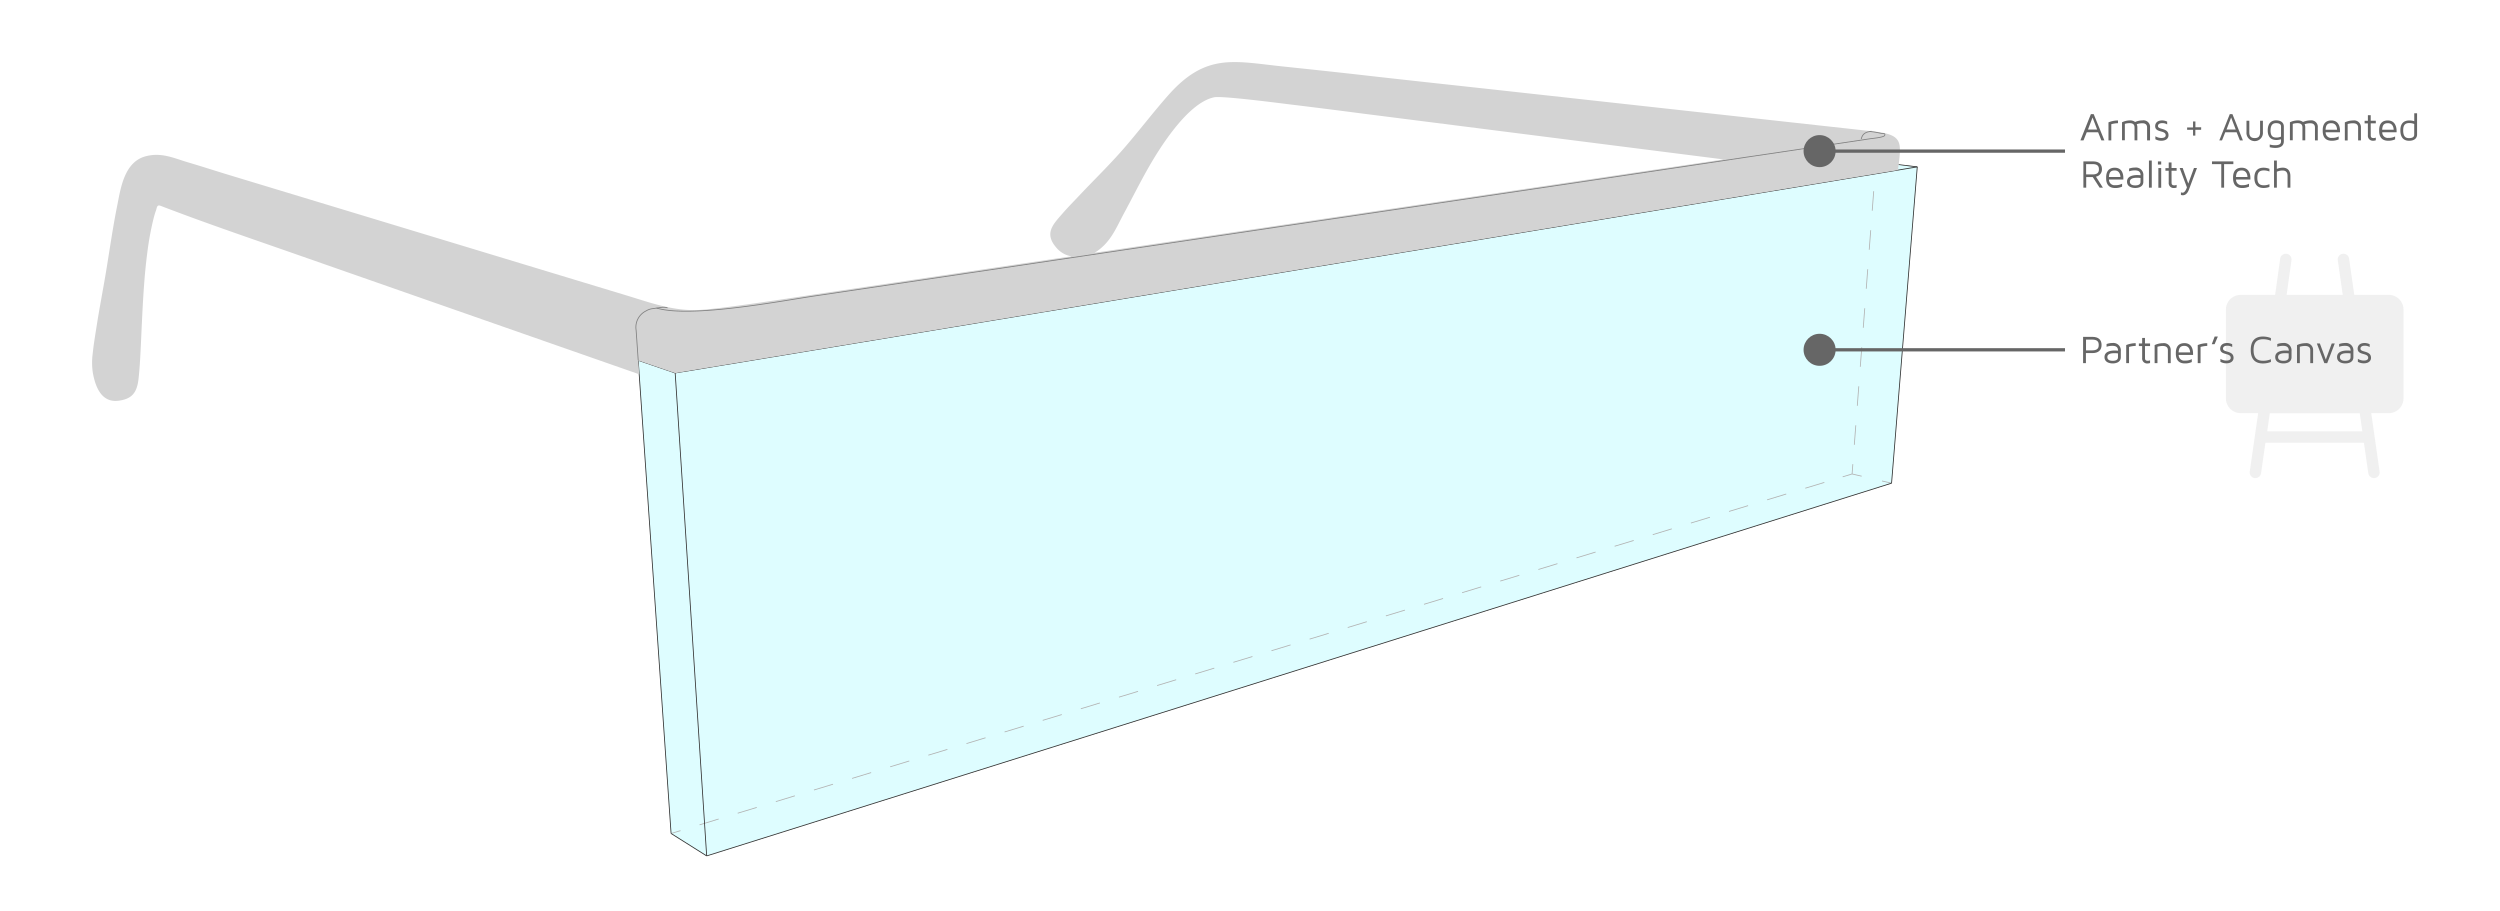<svg xmlns="http://www.w3.org/2000/svg" id="Make2D::hidden::lines" viewBox="0 0 761.5 277.5"><defs><style>.cls-1{fill:#defdff}.cls-10,.cls-2,.cls-3,.cls-4,.cls-5,.cls-6,.cls-8{fill:none;stroke-miterlimit:10}.cls-2,.cls-3,.cls-4,.cls-5{stroke:#b2b2b2}.cls-2,.cls-3,.cls-4,.cls-5,.cls-6,.cls-8{stroke-width:.25px}.cls-3{stroke-dasharray:5.97 5.97}.cls-4{stroke-dasharray:6.07 6.07}.cls-5{stroke-dasharray:5.96 5.96}.cls-6{stroke:#313131}.cls-7{fill:#d3d3d3}.cls-8{stroke:#7f7f7f}.cls-9{fill:#666}.cls-10{stroke:#666}.cls-11{opacity:.1}</style></defs><title>Artboard 2 copy</title><g id="canvas"><polygon points="215.25 260.71 204.41 253.88 194.4 109.76 205.66 113.61 214.6 250.78 215.25 260.71" class="cls-1"/><polygon points="584 50.83 576.17 147.18 215.25 260.71 214.6 250.78 205.66 113.61 571.13 52.97 584 50.83" class="cls-1"/><polygon points="584 50.83 571.13 52.97 205.66 113.61 194.4 109.76 571.41 49.31 578.27 50.13 584 50.83" class="cls-1"/></g><g id="hidden"><line x1="564.15" x2="567.07" y1="144.37" y2="145.05" class="cls-2"/><line x1="573.25" x2="576.17" y1="146.5" y2="147.18" class="cls-2"/><line x1="194.4" x2="197.36" y1="109.76" y2="109.28" class="cls-2"/><line x1="203.25" x2="565.5" y1="108.34" y2="50.25" class="cls-3"/><line x1="568.45" x2="571.41" y1="49.78" y2="49.31" class="cls-2"/><line x1="571.41" x2="574.39" y1="49.31" y2="49.67" class="cls-2"/><line x1="575.29" x2="578.27" y1="49.77" y2="50.13" class="cls-2"/><line x1="204.41" x2="207.28" y1="253.88" y2="253.01" class="cls-2"/><line x1="213.09" x2="558.37" y1="251.24" y2="146.13" class="cls-4"/><line x1="561.28" x2="564.15" y1="145.24" y2="144.37" class="cls-2"/><line x1="571.41" x2="571.18" y1="49.31" y2="52.3" class="cls-2"/><line x1="570.73" x2="564.6" y1="58.24" y2="138.41" class="cls-5"/><line x1="564.37" x2="564.15" y1="141.38" y2="144.37" class="cls-2"/></g><g id="front_lines" data-name="front lines"><line x1="584" x2="205.66" y1="50.83" y2="113.61" class="cls-6"/><line x1="194.4" x2="204.41" y1="109.76" y2="253.88" class="cls-6"/><line x1="205.66" x2="194.4" y1="113.61" y2="109.76" class="cls-6"/><line x1="584" x2="576.17" y1="50.83" y2="147.18" class="cls-6"/><line x1="576.17" x2="215.25" y1="147.18" y2="260.71" class="cls-6"/><line x1="205.66" x2="215.25" y1="113.61" y2="260.71" class="cls-6"/><line x1="578.27" x2="584" y1="50.13" y2="50.83" class="cls-6"/><line x1="215.25" x2="204.41" y1="260.71" y2="253.88" class="cls-6"/></g><g id="stems"><path d="M570.4,40,461.53,28c-15.49-1.71-31-3.36-46.46-5.12-8.14-.93-16.29-1.79-24.44-2.65-14.76-1.54-23.32-4.23-34.86,8.87-4.68,5.31-9,11-13.61,16.3-4,4.57-8.29,8.79-12.47,13.16-2,2.15-4.13,4.27-6.09,6.52-2.88,3.3-5.56,6-1.91,10.27a7.64,7.64,0,0,0,3.46,2.42c.31.1.63.18.95.26.64.15-.63.16-.95.21l-3.27.48-13.07,1.94-26.13,3.89L247.35,89.8c-5.76.86-29.49,4.58-35.39,4.66-7.58.11-14.25-2.39-21.22-4.5l-15.58-4.72Q122.75,69.36,70.35,53.48c-4.36-1.31-8.68-2.73-13-4s-8.11-3.17-13-1.87c-6.47,1.72-7.59,9.73-8.56,14.59C34.39,69.06,33.42,76,32.26,83c-.92,5.5-2,11-2.85,16.49-.43,2.73-.89,5.45-1.17,8.2a20.82,20.82,0,0,0,.06,6c.75,4,2.52,9,7.73,8.38,4.24-.51,5.7-2.57,6.16-6.62.34-3,.5-6,.65-9s.27-5.87.41-8.81c.34-6.92.72-13.83,1.62-20.71a89.74,89.74,0,0,1,1.88-10.28c.22-.84.45-1.68.75-2.5s.25-1.9,1.41-1.46c1.63.63,3.26,1.24,4.89,1.85,12.43,4.66,25,8.92,37.52,13.31L194.69,114c-.1-1.4-.19-2.8-.29-4.2l11.26,3.85L578.13,51.8C579.14,43.34,580,41,570.4,40Zm-237,37c4.91-3,6.55-7.56,9-12.09s4.68-9,7.18-13.43c3.27-5.77,12-20.13,20.23-21.84,2.17-.54,20.51,1.85,22.51,2.09q11.23,1.36,22.46,2.83L525,48.56Z" class="cls-7"/><path d="M566.93,42.34c.42-1.76,1.5-2.14,3.09-2.37" class="cls-8"/><path d="M569.49,40.05a24.15,24.15,0,0,1,3.4.55c.47.12,1.55-.14,1.17.68-.28.6-4.12.92-4.52,1l-12.15,1.81-25.73,3.83L484.3,55,389.61,69.07,294.92,83.18l-47.33,7.05c-9.39,1.4-37.35,6.73-47.59,3.6" class="cls-8"/><path d="M194.4,109.76l-.64-9.18a5.56,5.56,0,0,1,3-5.86,5.12,5.12,0,0,1,1.92-.69l1.32-.19,1.32-.19a4.6,4.6,0,0,1,2,.12" class="cls-8"/></g><circle cx="554.25" cy="46.03" r="4.88" class="cls-9"/><line x1="555.5" x2="629" y1="46.03" y2="46.03" class="cls-10"/><circle cx="554.25" cy="106.55" r="4.88" class="cls-9"/><line x1="555.5" x2="629" y1="106.55" y2="106.55" class="cls-10"/><path d="M641,42.77h-.92l-1-2.49h-3.45l-1,2.49h-.94l3.19-8h.86Zm-2.21-3.32-1.4-3.66L636,39.45Z" class="cls-9"/><path d="M643.1,37.83v4.94h-.86v-5.5a7.82,7.82,0,0,1,2.9-.58v.83A8.92,8.92,0,0,0,643.1,37.83Z" class="cls-9"/><path d="M654.9,38.87v3.9H654v-3.9c0-.56-.16-1.33-1.49-1.33a5.24,5.24,0,0,0-1.66.3,2.51,2.51,0,0,1,.19,1v3.9h-.86v-3.9c0-.58-.16-1.33-1.52-1.33a4.89,4.89,0,0,0-1.43.22v5h-.86V37.25a5.58,5.58,0,0,1,2.4-.58,2.47,2.47,0,0,1,1.58.49,5.68,5.68,0,0,1,2.22-.49A2,2,0,0,1,654.9,38.87Z" class="cls-9"/><path d="M660.53,41.2c0,1-.83,1.67-2.19,1.67a3.64,3.64,0,0,1-1.81-.46V41.5a3.44,3.44,0,0,0,1.77.53c.62,0,1.37-.14,1.37-.83,0-1.61-3.21-.68-3.21-2.78,0-.84.56-1.74,2.12-1.74a3.48,3.48,0,0,1,1.54.37v.86a2.81,2.81,0,0,0-1.44-.41c-.61,0-1.36.16-1.36.91C657.32,39.59,660.53,38.85,660.53,41.2Z" class="cls-9"/><path d="M670.46,39.54h-1.76V41.3H668V39.54H666.2v-.72H668V37h.72v1.77h1.76Z" class="cls-9"/><path d="M683.19,42.77h-.92l-1-2.49h-3.45l-1,2.49H676l3.19-8H680ZM681,39.45l-1.4-3.66-1.4,3.66Z" class="cls-9"/><path d="M689.28,36.78v3.47a2.51,2.51,0,1,1-5,0V36.78h.86V40.3c0,1.21.52,1.76,1.64,1.76s1.64-.55,1.64-1.76V36.78Z" class="cls-9"/><path d="M695.66,38.51V43c0,.95-.46,2.06-2.6,2.06a7,7,0,0,1-1.7-.22v-.82a6,6,0,0,0,1.61.22c1.62,0,1.83-.62,1.83-1.22v-.6a4.57,4.57,0,0,1-1.4.22c-1.21,0-2.65-.5-2.65-2.91,0-2.66,1.6-3.07,2.54-3.07C695.49,36.68,695.66,38.08,695.66,38.51Zm-.86,0q0-1-1.51-1c-.72,0-1.68.24-1.68,2.28,0,1.86.9,2.11,1.79,2.11a3.7,3.7,0,0,0,1.4-.28Z" class="cls-9"/><path d="M706,38.87v3.9h-.86v-3.9c0-.56-.16-1.33-1.49-1.33a5.24,5.24,0,0,0-1.66.3,2.51,2.51,0,0,1,.19,1v3.9h-.86v-3.9c0-.58-.16-1.33-1.52-1.33a4.89,4.89,0,0,0-1.43.22v5h-.86V37.25a5.58,5.58,0,0,1,2.4-.58,2.47,2.47,0,0,1,1.58.49,5.68,5.68,0,0,1,2.22-.49A2,2,0,0,1,706,38.87Z" class="cls-9"/><path d="M712.76,39.87a3.8,3.8,0,0,1,0,.42h-4.37A1.67,1.67,0,0,0,710.31,42a4,4,0,0,0,2.05-.44v.89a4.9,4.9,0,0,1-2.13.42c-1.25,0-2.73-.52-2.73-3,0-.64-.1-3.18,2.63-3.18S712.76,39.64,712.76,39.87Zm-.89-.35c0-.29-.1-2-1.75-2-1.18,0-1.67.55-1.75,2Z" class="cls-9"/><path d="M719.14,38.87v3.9h-.86v-3.9c0-.56-.17-1.33-1.61-1.33a5.62,5.62,0,0,0-1.57.24v5h-.86v-5.5a6,6,0,0,1,2.53-.59A2.08,2.08,0,0,1,719.14,38.87Z" class="cls-9"/><path d="M722.13,41.22c0,.6.23.83.86.83a1.56,1.56,0,0,0,.68-.14v.82a2.27,2.27,0,0,1-.79.14,1.51,1.51,0,0,1-1.62-1.69v-3.6h-1v-.79h1V35.09h.86v1.69h1.55v.79h-1.55Z" class="cls-9"/><path d="M730,39.87a3.8,3.8,0,0,1,0,.42h-4.37A1.67,1.67,0,0,0,727.5,42a4,4,0,0,0,2.05-.44v.89a4.9,4.9,0,0,1-2.13.42c-1.25,0-2.73-.52-2.73-3,0-.64-.1-3.18,2.63-3.18S730,39.64,730,39.87Zm-.89-.35c0-.29-.1-2-1.75-2-1.18,0-1.67.55-1.75,2Z" class="cls-9"/><path d="M733.89,36.69a4.76,4.76,0,0,1,1.49.23V34.5h.86V41c0,.44-.18,1.88-2.46,1.88-1,0-2.63-.41-2.63-3.17C731.15,37.2,732.64,36.69,733.89,36.69Zm-.11,5.38c1.06,0,1.59-.35,1.59-1.06V37.78a3.92,3.92,0,0,0-1.49-.3c-1.31,0-1.87.67-1.87,2.22C732,41.83,733,42.07,733.78,42.07Z" class="cls-9"/><path d="M640.55,57.17h-1l-2.09-3.23h-2v3.23h-.86v-8h2.94c1.73,0,2.71.79,2.71,2.33a2.22,2.22,0,0,1-1.83,2.31Zm-1.22-5.61c0-.73-.22-1.57-1.9-1.57h-2v3.14h2C639.11,53.13,639.33,52.29,639.33,51.56Z" class="cls-9"/><path d="M646.77,54.27a3.8,3.8,0,0,1,0,.42h-4.37a1.67,1.67,0,0,0,1.94,1.71,4,4,0,0,0,2.05-.44v.89a4.91,4.91,0,0,1-2.13.42c-1.25,0-2.73-.52-2.73-3,0-.64-.1-3.18,2.63-3.18S646.77,54,646.77,54.27Zm-.89-.35c0-.29-.1-2-1.75-2-1.18,0-1.67.55-1.75,2Z" class="cls-9"/><path d="M652.86,53.57v1.8c0,1.65-1.68,1.89-2.46,1.89s-2.51-.24-2.51-1.93c0-2,2.58-2,3.13-2a7.59,7.59,0,0,1,1,.06c0-1.13-.67-1.49-1.75-1.49a5.31,5.31,0,0,0-1.75.29v-.84a5.4,5.4,0,0,1,1.8-.31A2.27,2.27,0,0,1,652.86,53.57Zm-.86.65a6.57,6.57,0,0,0-1.07-.07c-.72,0-2.17.08-2.17,1.19,0,.95.9,1.13,1.64,1.13s1.6-.18,1.6-1.09Z" class="cls-9"/><path d="M654.57,57.17V48.9h.86v8.26Z" class="cls-9"/><path d="M658.3,50.12h-1v-.95h1Zm0,1.07h-.86v6h.86Z" class="cls-9"/><path d="M661.46,55.62c0,.6.23.83.86.83a1.57,1.57,0,0,0,.68-.14v.82a2.27,2.27,0,0,1-.79.14,1.5,1.5,0,0,1-1.62-1.69V52h-1v-.79h1V49.49h.86v1.69H663V52h-1.55Z" class="cls-9"/><path d="M669.2,51.18l-2.45,6.57c-.53,1.43-1.32,1.73-1.88,1.73a1.56,1.56,0,0,1-.56-.11v-.79a1.27,1.27,0,0,0,.52.11c.82,0,1.31-1.62,1.31-1.62l-2.21-5.89h.92l1.7,4.74,1.73-4.74Z" class="cls-9"/><path d="M680.28,49.17V50h-2.82v7.16h-.86V50h-2.83v-.84Z" class="cls-9"/><path d="M685.47,54.27a3.8,3.8,0,0,1,0,.42h-4.37A1.67,1.67,0,0,0,683,56.4a4,4,0,0,0,2.05-.44v.89a4.91,4.91,0,0,1-2.13.42c-1.25,0-2.73-.52-2.73-3,0-.64-.1-3.18,2.63-3.18S685.47,54,685.47,54.27Zm-.89-.35c0-.29-.1-2-1.75-2-1.18,0-1.67.55-1.75,2Z" class="cls-9"/><path d="M689.59,56.44a4.2,4.2,0,0,0,1.68-.34v.84a5,5,0,0,1-1.78.32c-1.28,0-2.81-.53-2.81-3.09s1.52-3.09,2.81-3.09a5,5,0,0,1,1.78.34v.83a4.42,4.42,0,0,0-1.68-.34c-1.43,0-2,.68-2,2.27S688.16,56.44,689.59,56.44Z" class="cls-9"/><path d="M697.65,53.62v3.55h-.86V53.62c0-1.14-.49-1.68-1.54-1.68a4.57,4.57,0,0,0-1.72.36v4.87h-.86V48.9h.86v2.55a4.72,4.72,0,0,1,1.81-.38C696.81,51.08,697.65,52,697.65,53.62Z" class="cls-9"/><g class="cls-11"><path d="M727.59,89.82H717.11l-1.59-11.13a1.74,1.74,0,0,0-3.44.49l1.52,10.64H696.5L698,79.18a1.74,1.74,0,0,0-3.44-.49L693,89.82H682.51a4.5,4.5,0,0,0-4.5,4.51v27a4.5,4.5,0,0,0,4.5,4.51h5.33l-1,6.9-1.56,10.88a1.74,1.74,0,0,0,1.47,2H687a1.73,1.73,0,0,0,1.72-1.49l1.33-9.28h30l1.33,9.28a1.73,1.73,0,0,0,1.72,1.49h.25a1.74,1.74,0,0,0,1.47-2l-2.54-17.78h5.33a4.5,4.5,0,0,0,4.5-4.51v-27A4.5,4.5,0,0,0,727.59,89.82Zm-37,41.57.79-5.51h27.4l.79,5.51Z" class="cls-9"/></g><path d="M640.14,105.08c0,1.59-1,2.47-2.77,2.47h-2v3.06h-.86v-8h2.84C639.16,102.61,640.14,103.48,640.14,105.08Zm-.86,0c0-.77-.23-1.64-2-1.64H635.4v3.29h1.87C639.05,106.72,639.28,105.85,639.28,105.08Z" class="cls-9"/><path d="M646,107v1.8c0,1.65-1.68,1.9-2.46,1.9s-2.51-.24-2.51-1.93c0-2,2.58-2,3.13-2a7.53,7.53,0,0,1,1,.06c0-1.13-.67-1.49-1.75-1.49a5.31,5.31,0,0,0-1.75.29v-.84a5.4,5.4,0,0,1,1.8-.31A2.27,2.27,0,0,1,646,107Zm-.86.65a6.57,6.57,0,0,0-1.07-.07c-.72,0-2.17.08-2.17,1.19,0,.95.9,1.13,1.64,1.13s1.6-.18,1.6-1.09Z" class="cls-9"/><path d="M648.5,105.67v4.94h-.86v-5.5a7.82,7.82,0,0,1,2.9-.58v.83A8.92,8.92,0,0,0,648.5,105.67Z" class="cls-9"/><path d="M653.37,109.06c0,.6.23.83.86.83a1.56,1.56,0,0,0,.68-.14v.82a2.27,2.27,0,0,1-.79.14,1.51,1.51,0,0,1-1.62-1.69v-3.6h-1v-.79h1v-1.69h.86v1.69h1.55v.79h-1.55Z" class="cls-9"/><path d="M661.2,106.71v3.9h-.86v-3.9c0-.56-.17-1.33-1.61-1.33a5.62,5.62,0,0,0-1.57.24v5h-.86v-5.5a6,6,0,0,1,2.53-.59A2.08,2.08,0,0,1,661.2,106.71Z" class="cls-9"/><path d="M668,107.7a3.8,3.8,0,0,1,0,.42h-4.37a1.67,1.67,0,0,0,1.94,1.71,4,4,0,0,0,2.05-.44v.89a4.9,4.9,0,0,1-2.13.42c-1.25,0-2.73-.52-2.73-3,0-.64-.1-3.18,2.63-3.18S668,107.48,668,107.7Zm-.89-.35c0-.29-.1-2-1.75-2-1.18,0-1.67.55-1.75,2Z" class="cls-9"/><path d="M670.29,105.67v4.94h-.86v-5.5a7.82,7.82,0,0,1,2.9-.58v.83A8.92,8.92,0,0,0,670.29,105.67Z" class="cls-9"/><path d="M675.56,102.5l-1,2.35h-.86l.89-2.35Z" class="cls-9"/><path d="M680.34,109c0,1-.83,1.67-2.19,1.67a3.64,3.64,0,0,1-1.81-.46v-.91a3.44,3.44,0,0,0,1.77.53c.62,0,1.37-.14,1.37-.83,0-1.61-3.21-.68-3.21-2.78,0-.84.56-1.74,2.12-1.74a3.48,3.48,0,0,1,1.54.37v.86a2.81,2.81,0,0,0-1.44-.41c-.61,0-1.36.16-1.36.91C677.13,107.43,680.34,106.69,680.34,109Z" class="cls-9"/><path d="M689.38,109.89a6,6,0,0,0,2.34-.47v.83a6.7,6.7,0,0,1-2.43.46c-2.46,0-3.71-1.38-3.71-4.1s1.25-4.1,3.71-4.1a6.42,6.42,0,0,1,2.43.47v.83a6,6,0,0,0-2.34-.48c-2,0-2.94,1-2.94,3.29S687.35,109.89,689.38,109.89Z" class="cls-9"/><path d="M698,107v1.8c0,1.65-1.68,1.9-2.46,1.9s-2.51-.24-2.51-1.93c0-2,2.58-2,3.13-2a7.53,7.53,0,0,1,1,.06c0-1.13-.67-1.49-1.75-1.49a5.31,5.31,0,0,0-1.75.29v-.84a5.4,5.4,0,0,1,1.8-.31A2.27,2.27,0,0,1,698,107Zm-.86.65a6.57,6.57,0,0,0-1.07-.07c-.72,0-2.17.08-2.17,1.19,0,.95.9,1.13,1.64,1.13s1.6-.18,1.6-1.09Z" class="cls-9"/><path d="M704.57,106.71v3.9h-.86v-3.9c0-.56-.17-1.33-1.61-1.33a5.62,5.62,0,0,0-1.57.24v5h-.86v-5.5a6,6,0,0,1,2.53-.59A2.08,2.08,0,0,1,704.57,106.71Z" class="cls-9"/><path d="M711.17,104.62l-2.3,6H708l-2.29-6h.92l1.81,4.91,1.81-4.91Z" class="cls-9"/><path d="M716.84,107v1.8c0,1.65-1.68,1.9-2.46,1.9s-2.51-.24-2.51-1.93c0-2,2.58-2,3.13-2a7.53,7.53,0,0,1,1,.06c0-1.13-.67-1.49-1.75-1.49a5.31,5.31,0,0,0-1.75.29v-.84a5.4,5.4,0,0,1,1.8-.31A2.27,2.27,0,0,1,716.84,107Zm-.86.65a6.57,6.57,0,0,0-1.07-.07c-.72,0-2.17.08-2.17,1.19,0,.95.9,1.13,1.64,1.13s1.6-.18,1.6-1.09Z" class="cls-9"/><path d="M722.21,109c0,1-.83,1.67-2.19,1.67a3.64,3.64,0,0,1-1.81-.46v-.91a3.44,3.44,0,0,0,1.77.53c.62,0,1.37-.14,1.37-.83,0-1.61-3.21-.68-3.21-2.78,0-.84.56-1.74,2.12-1.74a3.48,3.48,0,0,1,1.54.37v.86a2.81,2.81,0,0,0-1.44-.41c-.61,0-1.36.16-1.36.91C719,107.43,722.21,106.69,722.21,109Z" class="cls-9"/></svg>